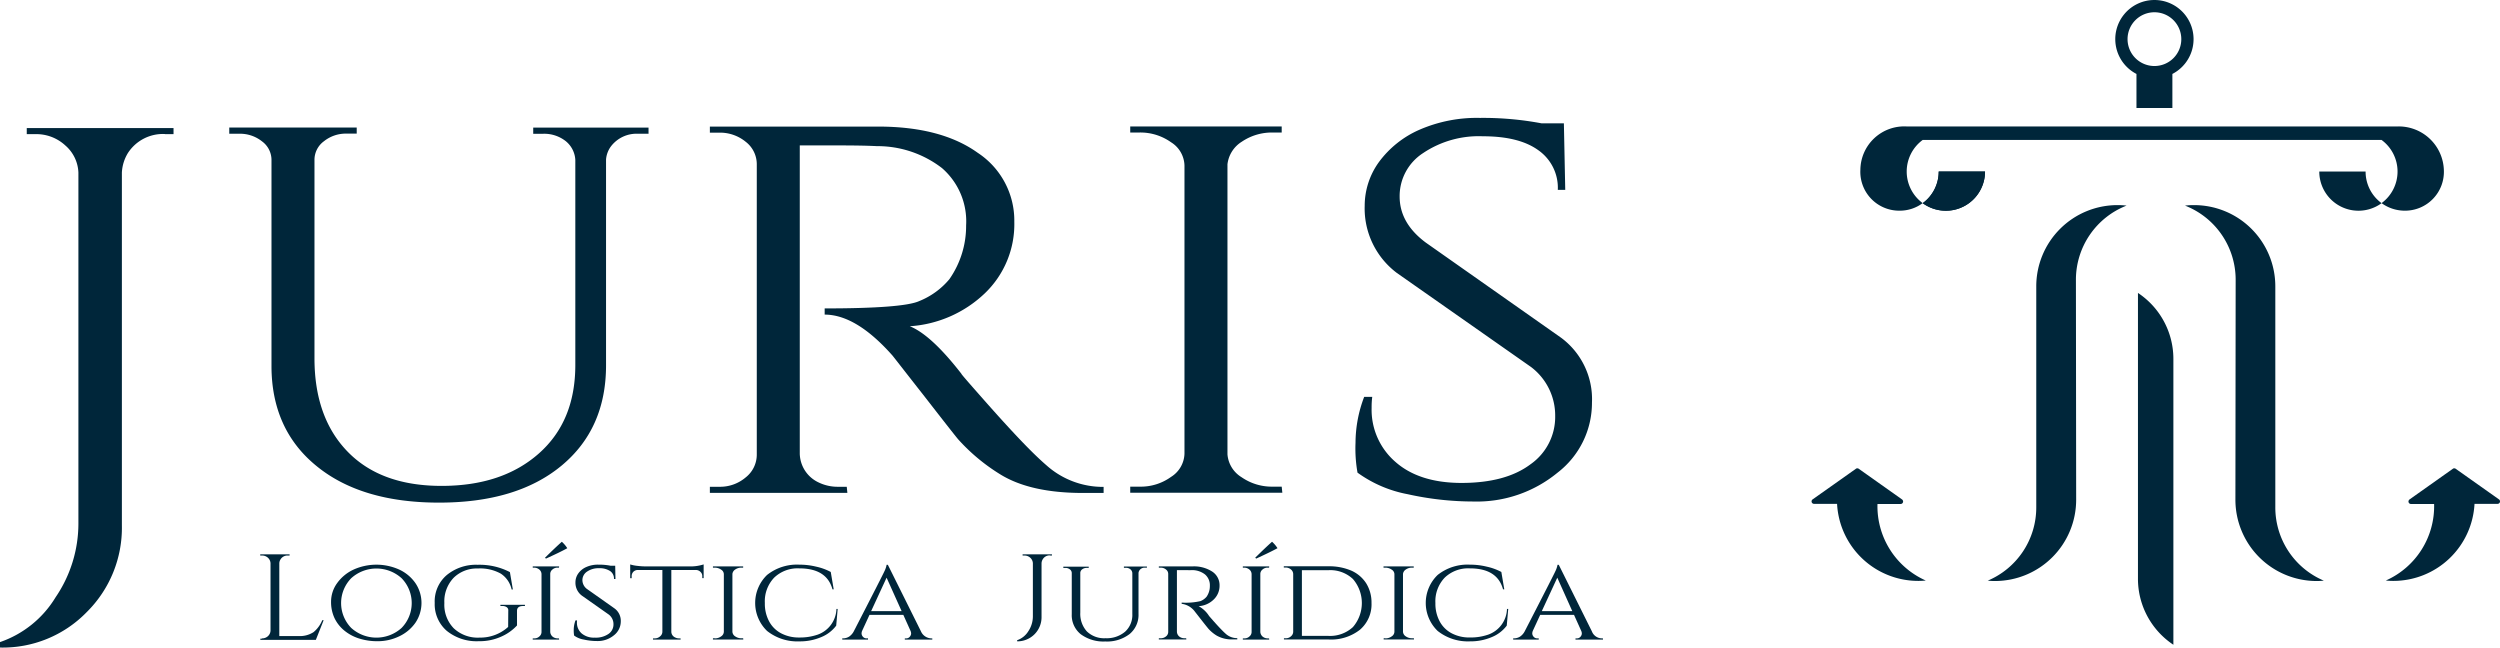 <svg xmlns="http://www.w3.org/2000/svg" width="340" height="88.066" viewBox="0 0 340 88.066"><g transform="translate(246.375)"><path d="M259.158,0a5.325,5.325,0,0,0-2.443,10.056v4.632H261.6V10.056A5.325,5.325,0,0,0,259.158,0Zm0,8.978a3.655,3.655,0,1,1,3.655-3.655A3.652,3.652,0,0,1,259.158,8.978Z" transform="translate(-212.531)" fill="#00263a"/><path d="M256.555,35.152h0V74a10.765,10.765,0,0,0,4.818,9V44.13A10.758,10.758,0,0,0,256.555,35.152Z" transform="translate(-212.168 4.687)" fill="#00263a"/><g transform="translate(0 63.691)"><path d="M222.726,56.259h0l.017-.017Z" transform="translate(-216.678 -56.192)" fill="#00263a"/><path d="M226.352,61.049h3.15a.338.338,0,0,0,.337-.337.375.375,0,0,0-.152-.286l-5.9-4.178h0a.285.285,0,0,0-.168-.051.34.34,0,0,0-.185.051l-5.929,4.194a.358.358,0,0,0-.118.253.338.338,0,0,0,.337.337h3.133A11.057,11.057,0,0,0,231.894,71.51a10.237,10.237,0,0,0,1.028-.051A11.047,11.047,0,0,1,226.352,61.049Z" transform="translate(-217.39 -56.198)" fill="#00263a"/></g><g transform="translate(23.954 27.895)"><path d="M245.129,35.664V65.732a10.8,10.8,0,0,1-6.6,9.955h0a9.491,9.491,0,0,0,.977.051,11.057,11.057,0,0,0,11.05-11.05l-.034-29.934a10.82,10.82,0,0,1,6.89-10.073,10.029,10.029,0,0,0-1.23-.067A11.046,11.046,0,0,0,245.129,35.664Z" transform="translate(-238.526 -24.614)" fill="#00263a"/><path d="M255.187,24.673Z" transform="translate(-236.304 -24.606)" fill="#00263a"/></g><g transform="translate(78.094 63.691)"><path d="M294.666,56.259h0l-.017-.017Z" transform="translate(-285.182 -56.192)" fill="#00263a"/><path d="M292.866,61.049h-3.15a.338.338,0,0,1-.337-.337.375.375,0,0,1,.152-.286l5.9-4.178h0a.285.285,0,0,1,.168-.051.34.34,0,0,1,.185.051l5.929,4.194a.358.358,0,0,1,.118.253.338.338,0,0,1-.337.337h-3.133A11.057,11.057,0,0,1,287.324,71.51a10.237,10.237,0,0,1-1.028-.051A11.047,11.047,0,0,0,292.866,61.049Z" transform="translate(-286.296 -56.198)" fill="#00263a"/></g><g transform="translate(50.788 27.895)"><path d="M274.483,35.664V65.732a10.8,10.8,0,0,0,6.6,9.955h0a9.491,9.491,0,0,1-.977.051,11.057,11.057,0,0,1-11.05-11.05l.034-29.934a10.82,10.82,0,0,0-6.89-10.073,10.029,10.029,0,0,1,1.23-.067A11.046,11.046,0,0,1,274.483,35.664Z" transform="translate(-262.203 -24.614)" fill="#00263a"/><path d="M262.2,24.673Z" transform="translate(-262.203 -24.606)" fill="#00263a"/></g><path d="M239.2,20.586a5.328,5.328,0,0,1-8.473,4.3,5.311,5.311,0,0,0,2.173-4.3h6.3Z" transform="translate(-215.612 2.745)" fill="#00263a"/><path d="M239.2,20.586a5.328,5.328,0,0,1-8.473,4.3,5.311,5.311,0,0,0,2.173-4.3h6.3Z" transform="translate(-215.612 2.745)" fill="#00263a"/><path d="M302.6,21.122a5.285,5.285,0,0,1-5.323,5.508,5.377,5.377,0,0,1-3.15-1.028,5.332,5.332,0,0,0,0-8.591H231.719a5.332,5.332,0,0,0,0,8.591,5.225,5.225,0,0,1-3.15,1.028,5.288,5.288,0,0,1-5.323-5.593,5.966,5.966,0,0,1,6.3-5.862h66.74A6.135,6.135,0,0,1,302.6,21.122Z" transform="translate(-216.609 2.023)" fill="#00263a"/><path d="M278.314,20.586a5.328,5.328,0,0,0,8.473,4.3,5.311,5.311,0,0,1-2.173-4.3h-6.3Z" transform="translate(-209.267 2.745)" fill="#00263a"/></g><g transform="translate(0 16.036)"><path d="M22.421,16.177a5.686,5.686,0,0,0-5.02,2.577,5.626,5.626,0,0,0-.825,2.662V69.407A16.126,16.126,0,0,1,11.792,81.2,15.918,15.918,0,0,1,0,86.017v-.741a14.235,14.235,0,0,0,7.563-6.1,17.816,17.816,0,0,0,3.1-10.006V21.416a5.13,5.13,0,0,0-1.786-3.689,5.8,5.8,0,0,0-4.06-1.533H3.639v-.825H23.6v.825H22.421Z" transform="translate(0 -13.987)" fill="#00263a"/><path d="M84.5,16.151H83.134a4.369,4.369,0,0,0-3.74,1.752,3.447,3.447,0,0,0-.64,1.752v27.98q0,8.642-6.064,13.661t-16.643,5.02q-10.587,0-16.677-4.986c-4.076-3.318-6.115-7.867-6.115-13.611v-28a3.127,3.127,0,0,0-1.28-2.527,4.787,4.787,0,0,0-3.1-1.044H27.512v-.842H44.845v.825H43.481a4.755,4.755,0,0,0-3.1,1.044,3.127,3.127,0,0,0-1.28,2.527V46.691q0,8.06,4.514,12.7c3.015,3.1,7.26,4.649,12.769,4.649s9.9-1.466,13.223-4.4,4.969-6.94,4.969-12.044V19.723a3.522,3.522,0,0,0-1.314-2.577,4.736,4.736,0,0,0-3.049-.994H68.85v-.842H84.532v.842Z" transform="translate(3.668 -13.995)" fill="#00263a"/><path d="M102.245,17.751H97.411V59.678a4.425,4.425,0,0,0,2.56,3.908,5.923,5.923,0,0,0,2.645.59H103.8l.084.825h-18.7v-.825h1.28a5.369,5.369,0,0,0,3.6-1.28,3.943,3.943,0,0,0,1.5-3.116V20.328a3.85,3.85,0,0,0-1.5-3.066,5.517,5.517,0,0,0-3.6-1.247h-1.28V15.19h22.892q8.566,0,13.543,3.571a11.019,11.019,0,0,1,4.969,9.383,13.011,13.011,0,0,1-4.009,9.72,16.3,16.3,0,0,1-10.208,4.481q2.906,1.162,7.024,6.468c-.067,0,.994,1.213,3.15,3.655s3.891,4.329,5.205,5.694,2.392,2.392,3.234,3.116a11.526,11.526,0,0,0,7.749,2.914v.825H135.9q-7.2,0-11.3-2.577a25.945,25.945,0,0,1-5.66-4.733q-.556-.657-4.6-5.862c-2.712-3.453-4.144-5.306-4.329-5.525q-4.927-5.559-9.214-5.559v-.842c7.109,0,11.4-.337,12.853-.994a10.384,10.384,0,0,0,4.11-2.982,12.642,12.642,0,0,0,2.274-7.311,9.583,9.583,0,0,0-3.285-7.8,14.379,14.379,0,0,0-8.844-2.982C106.254,17.768,104.368,17.751,102.245,17.751Z" transform="translate(11.358 -14.011)" fill="#00263a"/><path d="M136.907,64.161a7.026,7.026,0,0,0,4.279-1.331,3.856,3.856,0,0,0,1.819-3.15v-39.2a3.834,3.834,0,0,0-1.819-3.15A7.19,7.19,0,0,0,136.806,16h-1.179v-.825h20.6V16H155.05a7.292,7.292,0,0,0-4.245,1.247,4.192,4.192,0,0,0-1.954,3.066V59.764a4.008,4.008,0,0,0,1.92,3.116,7.217,7.217,0,0,0,4.279,1.28h1.179l.084.825H135.627v-.825h1.28Z" transform="translate(18.084 -14.013)" fill="#00263a"/><path d="M162.933,62.394a18.84,18.84,0,0,1-.27-4.076,17.587,17.587,0,0,1,1.179-6.233h1.095a11.186,11.186,0,0,0-.084,1.5,9.366,9.366,0,0,0,3.234,7.344q3.234,2.855,8.978,2.864,6.014,0,9.383-2.527a7.853,7.853,0,0,0,3.369-6.553,8.261,8.261,0,0,0-3.285-6.687L168.29,35.24a10.982,10.982,0,0,1-4.38-9.13,10.151,10.151,0,0,1,1.954-5.98,13.6,13.6,0,0,1,5.475-4.363,19.555,19.555,0,0,1,8.254-1.617,42.779,42.779,0,0,1,8.389.741H191l.185,9.046h-1.011a6.23,6.23,0,0,0-2.645-5.39c-1.769-1.28-4.279-1.9-7.563-1.9a13.569,13.569,0,0,0-8.119,2.291,6.956,6.956,0,0,0-3.184,5.9c0,2.409,1.179,4.5,3.554,6.266L190.626,44.05a10.393,10.393,0,0,1,4.194,8.81,11.979,11.979,0,0,1-4.7,9.551,17.258,17.258,0,0,1-11.438,3.908,41.2,41.2,0,0,1-8.928-.994A16.931,16.931,0,0,1,162.933,62.394Z" transform="translate(21.688 -14.15)" fill="#00263a"/><path d="M31.464,77.951a1.148,1.148,0,0,0,.809-.3,1.069,1.069,0,0,0,.354-.741V67.726a1.069,1.069,0,0,0-.354-.741,1.148,1.148,0,0,0-.809-.3h-.236v-.168H35.22v.168h-.236a1.09,1.09,0,0,0-.994.522,1.018,1.018,0,0,0-.168.539v9.888h2.611a3.4,3.4,0,0,0,2.055-.539,4.2,4.2,0,0,0,1.179-1.617h.185l-1.061,2.678H31.245v-.168h.219Z" transform="translate(4.164 -7.168)" fill="#00263a"/><path d="M42.812,68.419a7.561,7.561,0,0,1,6.165,0A5.468,5.468,0,0,1,51.2,70.271a4.813,4.813,0,0,1,0,5.39,5.58,5.58,0,0,1-2.224,1.853,6.665,6.665,0,0,1-2.88.657,8.19,8.19,0,0,1-2.611-.387,6.059,6.059,0,0,1-1.954-1.061,5,5,0,0,1-1.314-1.651,5.155,5.155,0,0,1-.489-2.291,4.3,4.3,0,0,1,.825-2.51A5.684,5.684,0,0,1,42.812,68.419Zm-.337,7.951a5.107,5.107,0,0,0,6.839,0,4.84,4.84,0,0,0,0-6.772,5.107,5.107,0,0,0-6.839,0,4.84,4.84,0,0,0,0,6.772Z" transform="translate(5.297 -7.002)" fill="#00263a"/><path d="M53.8,76.755a4.773,4.773,0,0,1-1.634-3.79,4.7,4.7,0,0,1,1.634-3.79,6.258,6.258,0,0,1,4.211-1.4,9,9,0,0,1,4.38.994l.4,2.358h-.168a3.437,3.437,0,0,0-1.482-2.156,5.777,5.777,0,0,0-3.116-.691,4.47,4.47,0,0,0-3.285,1.263,4.643,4.643,0,0,0-1.263,3.436,4.587,4.587,0,0,0,1.28,3.436,4.768,4.768,0,0,0,3.521,1.263,5.644,5.644,0,0,0,3.874-1.449l.017-2.207a.5.5,0,0,0-.2-.472.98.98,0,0,0-.623-.168H61.1v-.168h3.335v.168h-.253c-.539,0-.825.219-.825.657v1.988a6.434,6.434,0,0,1-2.106,1.5,7.148,7.148,0,0,1-3.083.64A6.442,6.442,0,0,1,53.8,76.755Z" transform="translate(6.956 -7)" fill="#00263a"/><path d="M64.129,78.151a.952.952,0,0,0,.707-.27.78.78,0,0,0,.286-.623V69.425a.835.835,0,0,0-.286-.623,1.087,1.087,0,0,0-.707-.27h-.2v-.168h3.588l-.017.168h-.185a1.011,1.011,0,0,0-.707.253.773.773,0,0,0-.3.623v7.867a.919.919,0,0,0,.3.623,1.072,1.072,0,0,0,.707.253H67.5l.017.168H63.927v-.168h.2Zm1.6-10.848-.135-.118c.926-.91,1.684-1.634,2.291-2.173a4.183,4.183,0,0,1,.741.876C67.869,66.309,66.908,66.764,65.729,67.3Z" transform="translate(8.524 -7.368)" fill="#00263a"/><path d="M68.9,77.4a4.083,4.083,0,0,1-.051-.809,3.7,3.7,0,0,1,.236-1.247H69.3a1.831,1.831,0,0,0-.017.3,1.914,1.914,0,0,0,.64,1.466,2.586,2.586,0,0,0,1.786.573,3.012,3.012,0,0,0,1.87-.505,1.555,1.555,0,0,0,.674-1.314,1.635,1.635,0,0,0-.657-1.331l-3.639-2.56a2.175,2.175,0,0,1-.876-1.819,2.066,2.066,0,0,1,.387-1.2,2.612,2.612,0,0,1,1.095-.876,3.85,3.85,0,0,1,1.651-.32,8.046,8.046,0,0,1,1.668.152h.606l.034,1.8h-.2a1.233,1.233,0,0,0-.522-1.078,2.582,2.582,0,0,0-1.516-.387,2.7,2.7,0,0,0-1.617.455,1.394,1.394,0,0,0-.64,1.179,1.521,1.521,0,0,0,.707,1.247l3.672,2.594a2.088,2.088,0,0,1,.842,1.752,2.392,2.392,0,0,1-.943,1.9,3.431,3.431,0,0,1-2.291.775,8.063,8.063,0,0,1-1.786-.2A3.028,3.028,0,0,1,68.9,77.4Z" transform="translate(9.18 -7.002)" fill="#00263a"/><path d="M81.217,68.49v8.423a.871.871,0,0,0,.539.758,1.083,1.083,0,0,0,.522.118h.2v.168H78.724v-.168h.219a1.06,1.06,0,0,0,.741-.27A.816.816,0,0,0,80,76.9V68.49H76.7a.838.838,0,0,0-.657.253.827.827,0,0,0-.219.59v.27h-.2v-1.87a4.99,4.99,0,0,0,1.028.2,9.039,9.039,0,0,0,.994.067h5.929a5.951,5.951,0,0,0,2.038-.27V69.6h-.185v-.27a.765.765,0,0,0-.253-.59.889.889,0,0,0-.657-.253Z" transform="translate(10.083 -7.006)" fill="#00263a"/><path d="M85.806,77.757a1.409,1.409,0,0,0,.859-.27.781.781,0,0,0,.371-.623V69.031a.74.74,0,0,0-.371-.623,1.5,1.5,0,0,0-.876-.27h-.236V67.97h4.11v.168h-.236a1.423,1.423,0,0,0-.842.253A.82.82,0,0,0,88.2,69v7.867a.8.8,0,0,0,.387.623,1.439,1.439,0,0,0,.859.253h.219l.017.168H85.553V77.74h.253Z" transform="translate(11.407 -6.974)" fill="#00263a"/><path d="M92.238,76.774a5.29,5.29,0,0,1,0-7.614,6.524,6.524,0,0,1,4.4-1.4,9.533,9.533,0,0,1,2.274.27,7.635,7.635,0,0,1,1.988.724l.4,2.358h-.168c-.522-1.9-2.021-2.847-4.514-2.847A4.6,4.6,0,0,0,93.2,69.53a4.657,4.657,0,0,0-1.263,3.453,5.073,5.073,0,0,0,.573,2.476,3.919,3.919,0,0,0,1.634,1.634,5.14,5.14,0,0,0,2.493.573,7.349,7.349,0,0,0,2.476-.387,3.83,3.83,0,0,0,2.56-3.5h.168l-.2,2.274a4.816,4.816,0,0,1-2.055,1.567,7.362,7.362,0,0,1-2.948.573A6.618,6.618,0,0,1,92.238,76.774Z" transform="translate(12.083 -7.002)" fill="#00263a"/><path d="M113.165,77.782h.152v.168h-3.74v-.168h.152a.609.609,0,0,0,.522-.219.713.713,0,0,0,.185-.4.907.907,0,0,0-.067-.371l-.994-2.207h-4.6l-.994,2.156a.966.966,0,0,0-.084.4.71.71,0,0,0,.185.421.643.643,0,0,0,.539.219h.152v.168h-3.5v-.168h.152a1.582,1.582,0,0,0,.775-.236,1.932,1.932,0,0,0,.64-.724q3.992-7.757,4.144-8.119a3.425,3.425,0,0,0,.32-.926h.168l4.5,9.046A1.586,1.586,0,0,0,113.165,77.782ZM105,74.076h4.144L107.1,69.528Z" transform="translate(13.476 -7)" fill="#00263a"/><path d="M126.538,66.665a1.09,1.09,0,0,0-.994.522,1.131,1.131,0,0,0-.168.539v7.311a3.279,3.279,0,0,1-3.318,3.318V78.2a2.885,2.885,0,0,0,1.516-1.213,3.65,3.65,0,0,0,.623-2v-7.26a1.069,1.069,0,0,0-.354-.741,1.148,1.148,0,0,0-.809-.3H122.8v-.168h3.992v.168h-.253Z" transform="translate(16.274 -7.168)" fill="#00263a"/><path d="M138.971,68.136h-.27a.86.86,0,0,0-.741.354.818.818,0,0,0-.135.354v5.593a3.367,3.367,0,0,1-1.213,2.729,5.038,5.038,0,0,1-3.318,1.011,5.178,5.178,0,0,1-3.335-.994,3.311,3.311,0,0,1-1.213-2.712V68.877a.622.622,0,0,0-.253-.505.955.955,0,0,0-.623-.2h-.27V68h3.453v.168h-.27a.988.988,0,0,0-.623.2.622.622,0,0,0-.253.505v5.39a3.546,3.546,0,0,0,.893,2.544,3.372,3.372,0,0,0,2.544.926,3.856,3.856,0,0,0,2.645-.876,3.063,3.063,0,0,0,.994-2.409V68.877a.726.726,0,0,0-.27-.522.941.941,0,0,0-.606-.2h-.27v-.168h3.133v.152Z" transform="translate(17.013 -6.972)" fill="#00263a"/><path d="M142.48,68.475h-.96v8.372a.889.889,0,0,0,.505.775,1.083,1.083,0,0,0,.522.118h.236l.017.168h-3.74V77.74h.253a1.085,1.085,0,0,0,.724-.253.773.773,0,0,0,.3-.623V69a.742.742,0,0,0-.3-.606,1.085,1.085,0,0,0-.724-.253h-.253V67.97h4.565a4.531,4.531,0,0,1,2.7.707,2.2,2.2,0,0,1,.994,1.87,2.581,2.581,0,0,1-.809,1.937,3.2,3.2,0,0,1-2.038.893,3.9,3.9,0,0,1,1.4,1.3c-.017,0,.2.236.623.724.438.489.775.859,1.044,1.129.253.27.472.472.64.623a2.3,2.3,0,0,0,1.55.573v.168h-.556a4.108,4.108,0,0,1-2.257-.522,5.018,5.018,0,0,1-1.129-.943c-.067-.084-.387-.472-.926-1.162S144.03,74.2,144,74.169a2.651,2.651,0,0,0-1.836-1.112v-.168a8.861,8.861,0,0,0,2.56-.2,2.123,2.123,0,0,0,.825-.59A2.516,2.516,0,0,0,146,70.631a1.94,1.94,0,0,0-.657-1.567,2.853,2.853,0,0,0-1.769-.59C143.289,68.492,142.9,68.475,142.48,68.475Z" transform="translate(18.541 -6.974)" fill="#00263a"/><path d="M149.34,78.151a.952.952,0,0,0,.707-.27.78.78,0,0,0,.286-.623V69.425a.835.835,0,0,0-.286-.623,1.087,1.087,0,0,0-.707-.27h-.2v-.168h3.588l-.017.168h-.185a1.011,1.011,0,0,0-.707.253.773.773,0,0,0-.3.623v7.867a.919.919,0,0,0,.3.623,1.072,1.072,0,0,0,.707.253h.185l.017.168h-3.588v-.168h.2ZM150.957,67.3l-.135-.118c.926-.91,1.684-1.634,2.291-2.173a4.183,4.183,0,0,1,.741.876C153.08,66.309,152.119,66.764,150.957,67.3Z" transform="translate(19.885 -7.368)" fill="#00263a"/><path d="M165.984,72.941a4.538,4.538,0,0,1-1.567,3.639,6.361,6.361,0,0,1-4.262,1.331h-6.081v-.168h.236a.992.992,0,0,0,.724-.27.8.8,0,0,0,.3-.623V69.016a.822.822,0,0,0-.32-.64,1.1,1.1,0,0,0-.741-.253h-.219v-.168h6.081a7.592,7.592,0,0,1,3.1.59,4.619,4.619,0,0,1,2.021,1.718A4.91,4.91,0,0,1,165.984,72.941Zm-9.467-4.464v8.945h3.622a4.58,4.58,0,0,0,3.318-1.2,5.009,5.009,0,0,0,0-6.536,4.484,4.484,0,0,0-3.318-1.2h-3.622Z" transform="translate(20.541 -6.976)" fill="#00263a"/><path d="M166.275,77.757a1.409,1.409,0,0,0,.859-.27.781.781,0,0,0,.371-.623V69.031a.74.74,0,0,0-.371-.623,1.5,1.5,0,0,0-.876-.27h-.236V67.97h4.11v.168H169.9a1.423,1.423,0,0,0-.842.253.82.82,0,0,0-.387.606v7.867a.8.8,0,0,0,.387.623,1.439,1.439,0,0,0,.859.253h.236l.017.168h-4.127V77.74h.236Z" transform="translate(22.136 -6.974)" fill="#00263a"/><path d="M172.708,76.774a5.29,5.29,0,0,1,0-7.614,6.524,6.524,0,0,1,4.4-1.4,9.533,9.533,0,0,1,2.274.27,7.635,7.635,0,0,1,1.988.724l.4,2.358H181.6c-.522-1.9-2.021-2.847-4.514-2.847a4.6,4.6,0,0,0-3.42,1.263,4.657,4.657,0,0,0-1.263,3.453,5.073,5.073,0,0,0,.573,2.476,3.919,3.919,0,0,0,1.634,1.634,5.14,5.14,0,0,0,2.493.573,7.349,7.349,0,0,0,2.476-.387,3.83,3.83,0,0,0,2.56-3.5h.168l-.2,2.274a4.816,4.816,0,0,1-2.055,1.567,7.362,7.362,0,0,1-2.948.573A6.618,6.618,0,0,1,172.708,76.774Z" transform="translate(22.812 -7.002)" fill="#00263a"/><path d="M193.645,77.782h.152v.168h-3.74v-.168h.152a.609.609,0,0,0,.522-.219.713.713,0,0,0,.185-.4.906.906,0,0,0-.067-.371l-.994-2.207h-4.6l-.994,2.156a.966.966,0,0,0-.084.4.71.71,0,0,0,.185.421.643.643,0,0,0,.539.219h.152v.168h-3.47v-.168h.152a1.582,1.582,0,0,0,.775-.236,1.932,1.932,0,0,0,.64-.724q3.992-7.757,4.144-8.119a3.425,3.425,0,0,0,.32-.926h.168l4.5,9.046A1.473,1.473,0,0,0,193.645,77.782Zm-8.17-3.706h4.144l-2.038-4.548Z" transform="translate(24.211 -7)" fill="#00263a"/></g></svg>